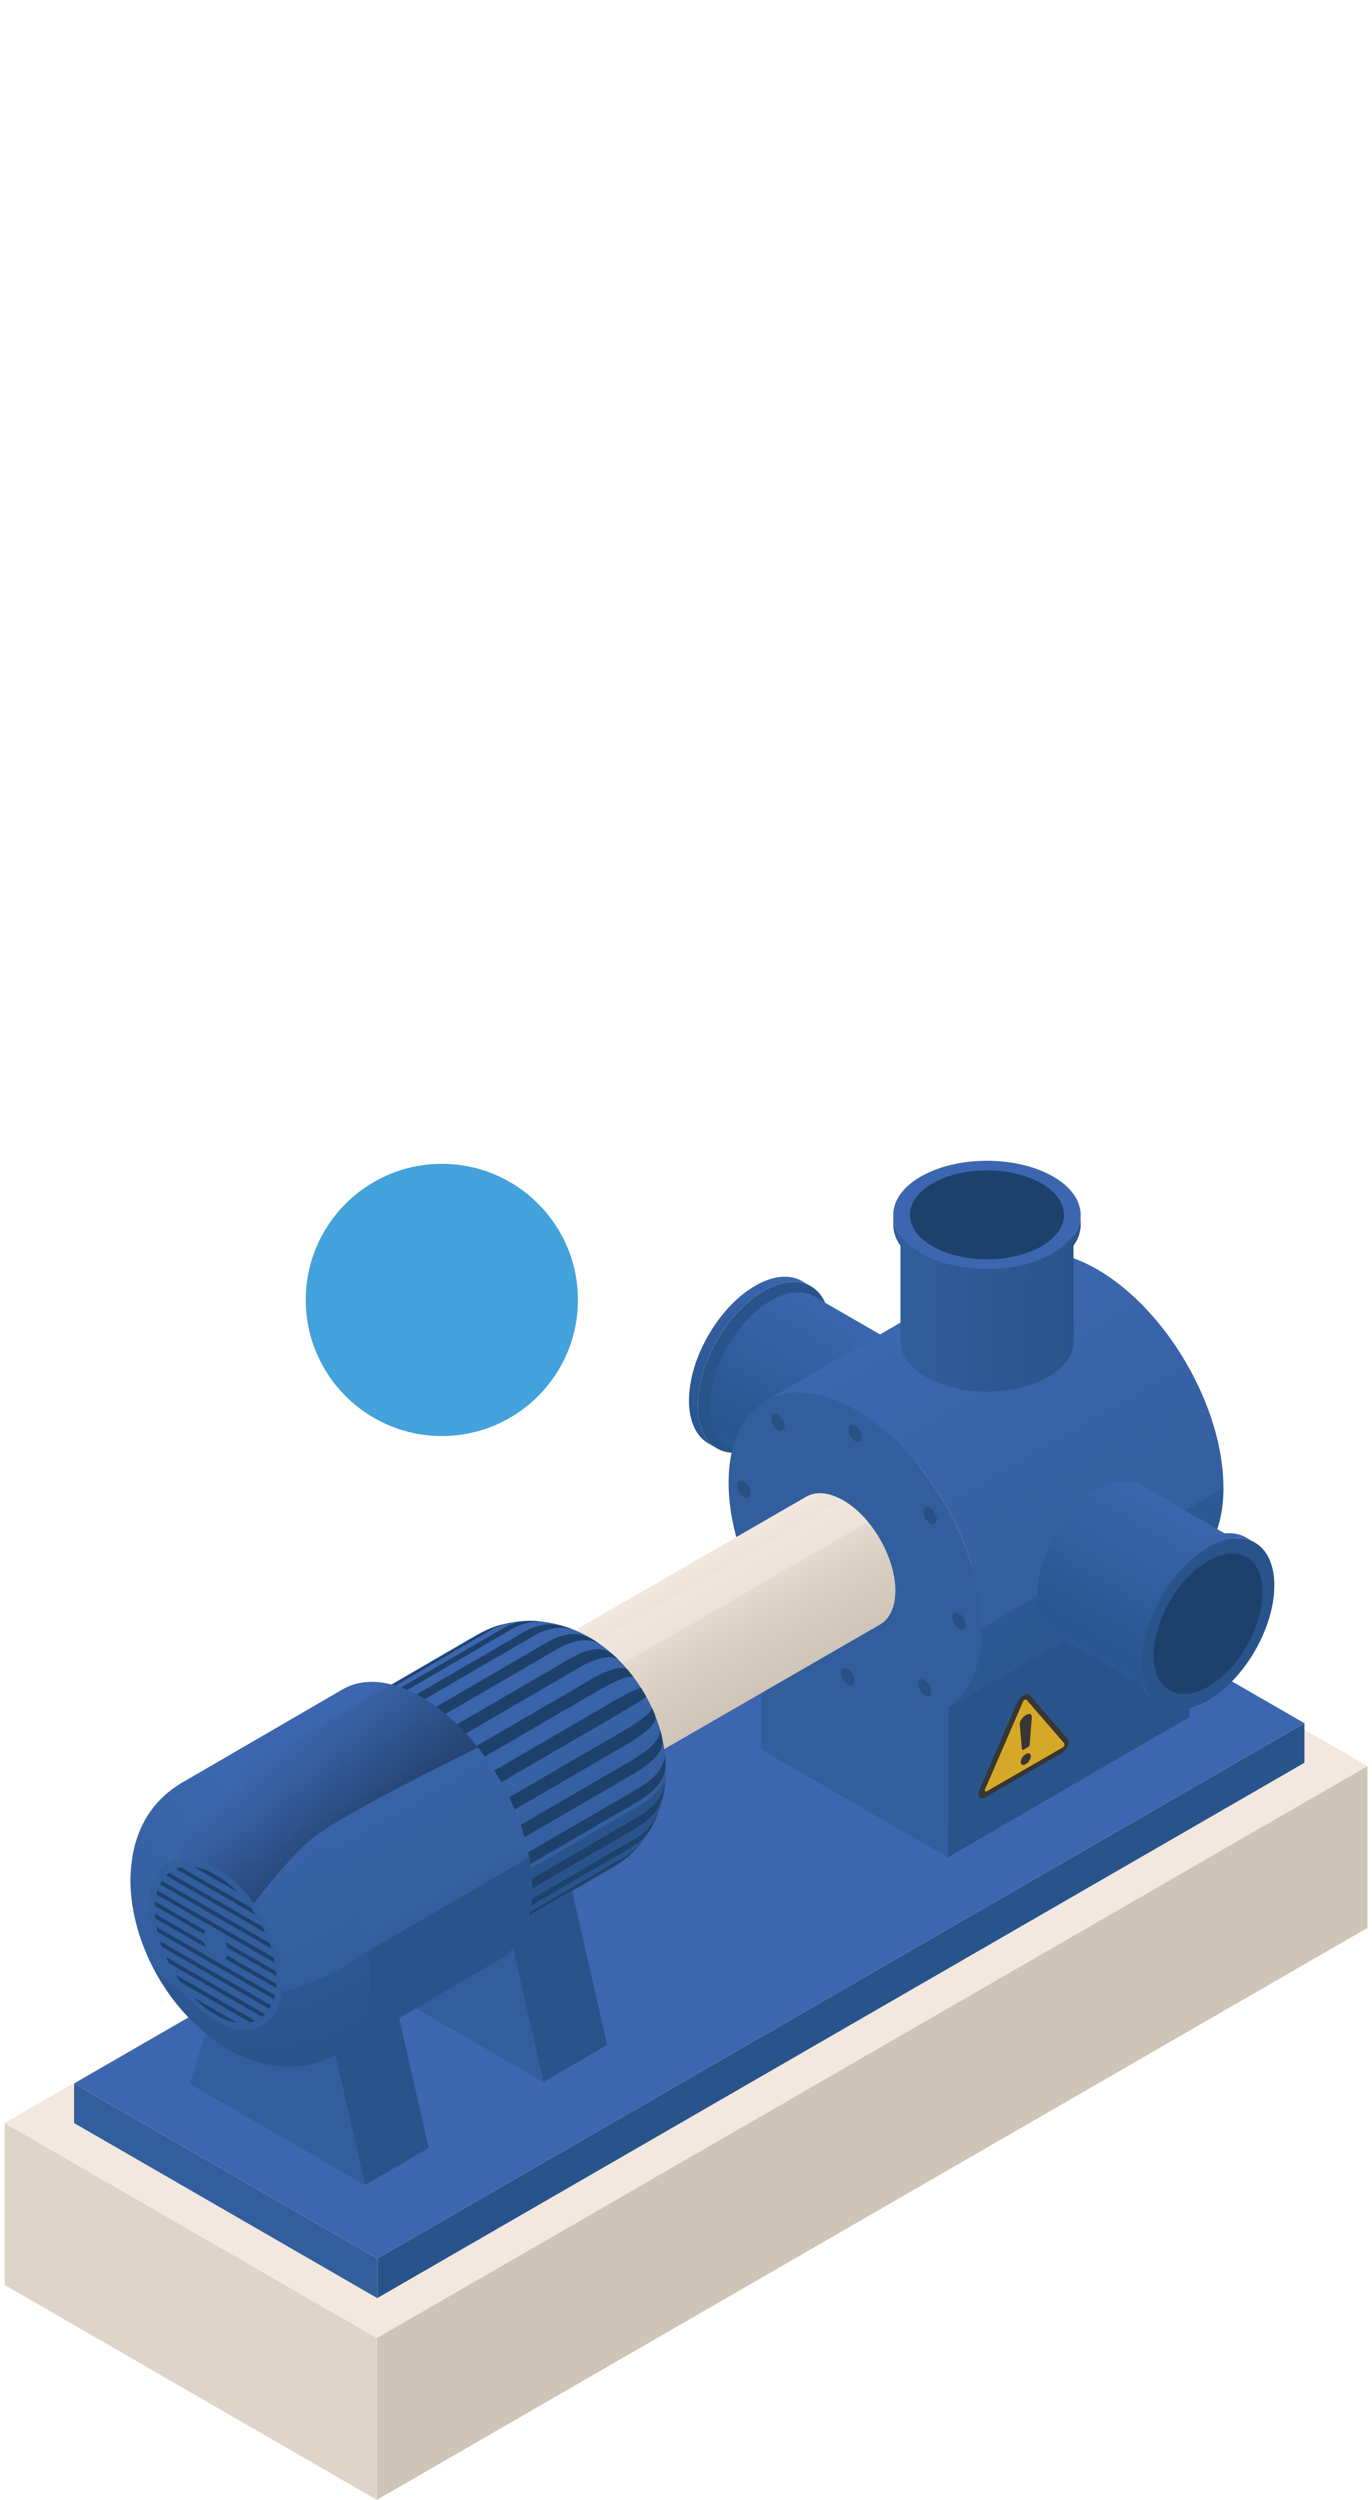 <svg xmlns="http://www.w3.org/2000/svg" xmlns:xlink="http://www.w3.org/1999/xlink" viewBox="0 0 329.326 600"><defs><style>.cls-1{isolation:isolate;}.cls-11,.cls-2,.cls-22{fill:#29548b;}.cls-3{fill:url(#Áåçûìÿííûé_ãðàäèåíò_163);}.cls-4{fill:#3c67b0;}.cls-5{fill:url(#Áåçûìÿííûé_ãðàäèåíò_163-2);}.cls-6{fill:#cec4b7;}.cls-7{fill:#dfd4ca;}.cls-16,.cls-8{fill:#f2e8df;}.cls-9{fill:#325e9d;}.cls-10{fill:url(#Áåçûìÿííûé_ãðàäèåíò_25);}.cls-11,.cls-16{opacity:0.6;}.cls-12,.cls-22{opacity:0.5;}.cls-13{fill:#1d416b;}.cls-14{fill:#919292;}.cls-15{fill:url(#Áåçûìÿííûé_ãðàäèåíò_179);}.cls-16,.cls-23{mix-blend-mode:screen;}.cls-17{fill:#2c5186;}.cls-18{fill:#ce4a4a;}.cls-19{fill:url(#Áåçûìÿííûé_ãðàäèåíò_25-2);}.cls-20{fill:url(#Áåçûìÿííûé_ãðàäèåíò_25-3);}.cls-21{fill:url(#Áåçûìÿííûé_ãðàäèåíò_19);}.cls-23{opacity:0.4;fill:url(#Áåçûìÿííûé_ãðàäèåíò_31);}.cls-24{fill:url(#Áåçûìÿííûé_ãðàäèåíò_153);}.cls-25{fill:url(#Áåçûìÿííûé_ãðàäèåíò_153-2);}.cls-26{fill:url(#Áåçûìÿííûé_ãðàäèåíò_163-3);}.cls-27{fill:url(#Áåçûìÿííûé_ãðàäèåíò_163-4);}.cls-28{fill:#363633;}.cls-29{fill:#d6a828;}.cls-30{fill:#43a2db;}</style><linearGradient id="Áåçûìÿííûé_ãðàäèåíò_163" x1="-764.586" y1="-14.182" x2="-716.885" y2="-14.182" gradientTransform="matrix(-0.5, 0.866, -0.866, -0.5, -206.211, 959.288)" gradientUnits="userSpaceOnUse"><stop offset="0" stop-color="#3b66af"/><stop offset="0.857" stop-color="#285792"/><stop offset="1" stop-color="#295894"/></linearGradient><linearGradient id="Áåçûìÿííûé_ãðàäèåíò_163-2" x1="-762.808" y1="-32.388" x2="-718.761" y2="-32.388" xlink:href="#Áåçûìÿííûé_ãðàäèåíò_163"/><linearGradient id="Áåçûìÿííûé_ãðàäèåíò_25" x1="-983.883" y1="313.093" x2="-1026.78" y2="387.393" gradientTransform="matrix(-1, 0, 0, 1, -760.381, 0)" gradientUnits="userSpaceOnUse"><stop offset="0" stop-color="#3c67b0"/><stop offset="1" stop-color="#325e9d"/></linearGradient><linearGradient id="Áåçûìÿííûé_ãðàäèåíò_179" x1="-924.515" y1="376.195" x2="-942.229" y2="406.877" gradientTransform="matrix(-1, 0, 0, 1, -760.381, 0)" gradientUnits="userSpaceOnUse"><stop offset="0" stop-color="#f2e8df"/><stop offset="0.632" stop-color="#d8cec2"/><stop offset="1" stop-color="#cec4b7"/></linearGradient><linearGradient id="Áåçûìÿííûé_ãðàäèåíò_25-2" x1="-871.598" y1="394.249" x2="-904.238" y2="450.783" xlink:href="#Áåçûìÿííûé_ãðàäèåíò_25"/><linearGradient id="Áåçûìÿííûé_ãðàäèåíò_25-3" x1="-832.632" y1="411.235" x2="-864.553" y2="466.525" xlink:href="#Áåçûìÿííûé_ãðàäèåíò_25"/><radialGradient id="Áåçûìÿííûé_ãðàäèåíò_19" cx="-816.738" cy="427.473" r="70.067" gradientTransform="matrix(-1, 0, 0, 1, -760.381, 0)" gradientUnits="userSpaceOnUse"><stop offset="0" stop-color="#3c67b0"/><stop offset="0.719" stop-color="#325e9d"/><stop offset="1" stop-color="#29548b"/></radialGradient><linearGradient id="Áåçûìÿííûé_ãðàäèåíò_31" x1="-824.686" y1="420.709" x2="-842.848" y2="441.929" gradientTransform="matrix(-1, 0, 0, 1, -760.381, 0)" gradientUnits="userSpaceOnUse"><stop offset="0" stop-color="#3c67b0"/><stop offset="0.268" stop-color="#315590"/><stop offset="0.854" stop-color="#14263e"/><stop offset="1" stop-color="#0d1a29"/></linearGradient><linearGradient id="Áåçûìÿííûé_ãðàäèåíò_153" x1="-1018.724" y1="313.404" x2="-974.679" y2="313.404" gradientTransform="matrix(-1, 0, 0, 1, -760.381, 0)" gradientUnits="userSpaceOnUse"><stop offset="0" stop-color="#29548b"/><stop offset="1" stop-color="#325e9d"/></linearGradient><linearGradient id="Áåçûìÿííûé_ãðàäèåíò_153-2" x1="-1020.503" y1="299.222" x2="-972.803" y2="299.222" xlink:href="#Áåçûìÿííûé_ãðàäèåíò_153"/><linearGradient id="Áåçûìÿííûé_ãðàäèåíò_163-3" x1="-762.809" y1="-123.114" x2="-718.763" y2="-123.114" xlink:href="#Áåçûìÿííûé_ãðàäèåíò_163"/><linearGradient id="Áåçûìÿííûé_ãðàäèåíò_163-4" x1="-764.588" y1="-137.295" x2="-716.887" y2="-137.295" xlink:href="#Áåçûìÿííûé_ãðàäèåíò_163"/></defs><g class="cls-1"><g id="Capa_1" data-name="Capa 1"><g id="_5" data-name="5"><g id="Axonometric_Cylinder" data-name="Axonometric Cylinder"><path id="Cylinder_face" data-name="Cylinder face" class="cls-2" d="M167.469,337.353c0-10.143,7.121-22.476,15.905-27.547s15.9-.96,15.9,9.182-7.12,22.476-15.9,27.548S167.469,347.5,167.469,337.353Z"/><path id="Cylinder_body" data-name="Cylinder body" class="cls-3" d="M172.232,347.709,170.14,346.5c-2.939-1.635-4.763-5.224-4.763-10.356,0-10.142,7.121-22.475,15.905-27.547,4.339-2.5,8.272-2.769,11.142-1.173l2.092,1.208c-2.869-1.6-6.8-1.332-11.142,1.173-8.784,5.071-15.9,17.4-15.9,27.547C167.469,342.486,169.293,346.073,172.232,347.709Z"/></g><g id="Axonometric_Cylinder-2" data-name="Axonometric Cylinder"><path id="Cylinder_face-2" data-name="Cylinder face" class="cls-4" d="M195.6,352.184c0-9.365,6.575-20.754,14.685-25.437s14.686-.886,14.686,8.479-6.575,20.754-14.686,25.437S195.6,361.55,195.6,352.184Z"/><path id="Cylinder_body-2" data-name="Cylinder body" class="cls-5" d="M199.992,361.746l-25.225-14.564c-2.715-1.51-4.4-4.823-4.4-9.562,0-9.366,6.575-20.754,14.686-25.436,4.007-2.314,7.639-2.558,10.288-1.084l25.226,14.564c-2.649-1.474-6.281-1.23-10.289,1.083-8.11,4.683-14.685,16.072-14.685,25.437C195.6,356.923,197.278,360.236,199.992,361.746Z"/></g><g id="Axonometric_Cube" data-name="Axonometric Cube"><polygon id="Cube_face_-_left" data-name="Cube face - left" class="cls-6" points="90.45 600 328.225 462.72 328.225 423.865 90.45 561.145 90.45 600"/><polygon id="Cube_face_-_right" data-name="Cube face - right" class="cls-7" points="1.101 548.414 90.45 600 90.45 561.145 1.101 509.559 1.101 548.414"/><polygon id="Cube_face_-_top" data-name="Cube face - top" class="cls-8" points="90.45 561.145 328.225 423.865 238.876 372.28 1.101 509.559 90.45 561.145"/></g><g id="Axonometric_Cube-2" data-name="Axonometric Cube"><polygon id="Cube_face_-_left-2" data-name="Cube face - left" class="cls-2" points="90.554 551.575 313.106 423.085 313.106 413.596 90.554 542.086 90.554 551.575"/><polygon id="Cube_face_-_right-2" data-name="Cube face - right" class="cls-9" points="17.782 509.559 90.554 551.575 90.554 542.086 17.782 500.07 17.782 509.559"/><polygon id="Cube_face_-_top-2" data-name="Cube face - top" class="cls-4" points="90.554 542.086 313.106 413.596 240.333 371.58 17.782 500.07 90.554 542.086"/></g><g class="cls-1"><polygon class="cls-2" points="227.624 409.78 285.619 376.077 285.526 412.093 227.53 445.796 227.624 409.78"/><path class="cls-10" d="M241.752,302.556c5.524-3.21,13.172-2.759,21.615,2.115,16.785,9.691,30.358,33.2,30.3,52.488-.026,9.081-3.086,15.564-8.051,18.918l-58,33.7c4.965-3.354,8.026-9.837,8.051-18.918.055-19.287-13.518-42.8-30.3-52.488-8.442-4.874-16.09-5.325-21.614-2.115Z"/><path class="cls-11" d="M235.675,390.862l58-33.7c-.026,9.081-3.086,15.564-8.051,18.918l-58,33.7C232.589,406.426,235.65,399.943,235.675,390.862Z"/><path class="cls-9" d="M205.371,338.374c-16.784-9.691-30.43-1.9-30.485,17.392-.025,9.08,2.988,19.071,7.9,28.128l-.094,36.016L227.53,445.8l.094-36.016c4.965-3.354,8.026-9.837,8.052-18.918C235.73,371.575,222.157,348.065,205.371,338.374Z"/></g><g class="cls-12"><path class="cls-13" d="M177.166,355.686a2.683,2.683,0,0,0,.58,2.846,2.854,2.854,0,0,0,.793.707c.55.318,1.089.3,1.391-.123.436-.617.187-1.887-.581-2.846a2.943,2.943,0,0,0-.789-.7C178.007,355.255,177.469,355.274,177.166,355.686Z"/><path class="cls-13" d="M185.08,380.682c-.854-.235-1.361.486-1.139,1.6a3.558,3.558,0,0,0,1.544,2.256,1.731,1.731,0,0,0,.41.176c.854.219,1.36-.486,1.125-1.6a3.529,3.529,0,0,0-1.531-2.249A1.721,1.721,0,0,0,185.08,380.682Z"/><path class="cls-13" d="M186.728,343.223a1.7,1.7,0,0,0,.405.172c.853.235,1.374-.478,1.139-1.6a3.526,3.526,0,0,0-1.525-2.236,1.729,1.729,0,0,0-.429-.18c-.854-.235-1.36.47-1.126,1.588A3.565,3.565,0,0,0,186.728,343.223Z"/><path class="cls-13" d="M203.491,400.6c-.556-.321-1.1-.3-1.392.113-.45.625-.187,1.9.581,2.846a2.849,2.849,0,0,0,.792.707c.55.318,1.09.3,1.392-.122.436-.618.173-1.9-.58-2.846A2.965,2.965,0,0,0,203.491,400.6Z"/><path class="cls-13" d="M203.862,342.3a2.684,2.684,0,0,0,.581,2.846,2.858,2.858,0,0,0,.795.71c.549.317,1.087.3,1.388-.109a2.683,2.683,0,0,0-.58-2.846,2.931,2.931,0,0,0-.8-.714C204.7,341.871,204.164,341.893,203.862,342.3Z"/><path class="cls-13" d="M221.579,403.059c-.853-.236-1.36.486-1.125,1.6a3.537,3.537,0,0,0,1.519,2.231,1.727,1.727,0,0,0,.421.177c.854.235,1.36-.487,1.14-1.6A3.561,3.561,0,0,0,222,403.236,1.658,1.658,0,0,0,221.579,403.059Z"/><path class="cls-13" d="M223.237,365.605a1.787,1.787,0,0,0,.409.175c.854.219,1.36-.486,1.139-1.6a3.6,3.6,0,0,0-1.545-2.257,1.7,1.7,0,0,0-.409-.175c-.854-.22-1.36.486-1.139,1.6A3.6,3.6,0,0,0,223.237,365.605Z"/><path class="cls-13" d="M230.175,387.214c-.552-.318-1.087-.3-1.379.115-.45.626-.187,1.9.58,2.847a2.891,2.891,0,0,0,.8.71c.549.316,1.087.3,1.388-.11.437-.633.174-1.911-.58-2.846A2.942,2.942,0,0,0,230.175,387.214Z"/></g><g id="Axonometric_Cylinder-3" data-name="Axonometric Cylinder"><path id="Cylinder_face-3" data-name="Cylinder face" class="cls-14" d="M147.338,420.81c0,7.988-5.608,11.226-12.526,7.233s-12.526-13.708-12.526-21.7,5.608-11.226,12.526-7.232S147.338,412.823,147.338,420.81Z"/><path id="Cylinder_body-3" data-name="Cylinder body" class="cls-15" d="M125.873,398.285l67.583-39.018c2.273-1.361,5.438-1.191,8.938.829,6.918,4,12.526,13.708,12.526,21.7,0,3.946-1.368,6.733-3.587,8.061L143.75,428.872c2.219-1.328,3.588-4.115,3.588-8.062,0-7.987-5.608-17.7-12.526-21.695C131.311,397.094,128.147,396.925,125.873,398.285Z"/></g><path class="cls-16" d="M201.961,359.872c.145.078.287.14.433.224a22.728,22.728,0,0,1,5.98,5.2L140.792,404.32a22.744,22.744,0,0,0-5.98-5.2c-.146-.084-.288-.147-.434-.225Z"/><g class="cls-1"><polygon class="cls-2" points="130.435 499.712 145.751 490.811 136.843 451.748 121.526 460.649 130.435 499.712"/><polygon class="cls-17" points="121.526 460.649 136.843 451.748 112.783 437.858 97.467 446.759 121.526 460.649"/><polygon class="cls-9" points="97.467 446.759 88.367 475.424 130.435 499.712 121.526 460.649 97.467 446.759"/></g><g class="cls-1"><polygon class="cls-2" points="87.599 524.443 102.915 515.543 94.006 476.48 78.69 485.381 87.599 524.443"/><polygon class="cls-17" points="78.69 485.381 94.006 476.48 69.947 462.59 54.631 471.491 78.69 485.381"/><polygon class="cls-9" points="54.631 471.491 45.53 500.155 87.599 524.443 78.69 485.381 54.631 471.491"/></g><g class="cls-1"><path class="cls-18" d="M159.827,424.394c-.077,4.036-.31,16.32-13.054,24.108,4.219-2.452,6.792-7.725,6.7-15.2,4.277-2.485,6.393-5.711,6.354-8.91Z"/><path class="cls-2" d="M123.2,450.9l30.278-17.6c4.277-2.485,6.393-5.711,6.354-8.91-.012.6-.027,1.4-.038,2-.067.8-.149,1.864-.251,2.659l-.34,1.952c-.223.905-.529,2.109-.8,3l-.681,1.852c-.452,1-1.091,2.314-1.61,3.279l-1.054,1.671a24.719,24.719,0,0,1-2.652,3.266l-1.439,1.39a26.971,26.971,0,0,1-4.188,3.038l-30.279,17.6C120.713,463.646,123.286,458.373,123.2,450.9Z"/><path class="cls-19" d="M114.235,392.506c.272-.157.55-.3.835-.435a25.471,25.471,0,0,1,14.06-2.966,29.839,29.839,0,0,1,15.235,5.779c5.617,3.928,15.195,14.564,15.462,29.51.039,3.2-2.077,6.425-6.354,8.91L123.2,450.9a43.663,43.663,0,0,0-3.974-16.775,55.3,55.3,0,0,0-8.887-13.975A40.337,40.337,0,0,0,99.9,411.477C93.66,408,88.038,407.73,83.957,410.1Z"/><path class="cls-9" d="M123.2,450.9c.18,14.7-9.958,20.893-22.644,13.823S77.436,440,77.256,425.3s9.958-20.893,22.643-13.823S123.015,436.2,123.2,450.9Z"/><path class="cls-13" d="M153.064,438.456c.034-.183.058-.377.088-.564-.036.223-.066.452-.108.67l-30.279,17.6a24.122,24.122,0,0,0,.341-2.565c10.092-5.865,20.184-11.73,30.289-17.714,5.576-3.33,6.092-6.925,6.34-8.653C159.41,430.239,159.273,434.848,153.064,438.456Zm-1.611,4.928c4.025-2.34,5.351-5.158,6.791-8.923a13.342,13.342,0,0,1-5.969,6.981L122,459.037a16.328,16.328,0,0,1-.866,2.022l30.279-17.6c.088-.171.166-.352.249-.529C151.592,443.083,151.527,443.238,151.453,443.384Zm-2.687,3.636a18.936,18.936,0,0,0,5.4-4.989,14.814,14.814,0,0,1-4.136,3.608L119.754,463.23a11.887,11.887,0,0,1-1.323,1.438C153.992,444,148.766,447.02,148.766,447.02Zm7.643-37.233c.369.81-2.129,2.93-7.272,5.938l-30.278,17.6q.68,1.473,1.265,2.973L150.4,418.7c-.19-.487-.194-.5-.006-.013C159.137,413.45,157.556,412.318,156.409,409.787Zm1.924,5.063c.575,1.951-1.66,4.721-6.627,7.621l-30.279,17.6q.454,1.51.8,3.021l30.28-17.6c-.06-.261-.129-.522-.193-.783.064.258.132.516.19.774C160.678,420.465,159.151,417.782,158.333,414.85Zm-12.705-5.571q-15.139,8.8-30.278,17.6.871,1.378,1.663,2.808l30.279-17.6c-.251-.455-.258-.466-.009-.019,5.22-3.046,7.552-4.51,7.8-4.9-.675-1.179-.4-.719-1.194-2.013-.2-.3-3.093,1.1-8.268,4.107ZM159.55,420.51c.368,2.872-1.758,6.055-6.371,8.743l-30.279,17.6q.193,1.489.262,2.954l30.28-17.6c-.032-.677-.037-.787,0,0C160.229,427.944,160.047,424.746,159.55,420.51Zm-28.539-26.148q-15.138,8.8-30.278,17.6,1.239.742,2.445,1.613l30.279-17.6c-.21-.151-.227-.163-.027-.019,4.549-2.643,8.384-2.9,10.8-1.168-2.473-1.67-5.963-4.677-13.249-.442Zm-10.524-3.4L90.21,408.554a15.734,15.734,0,0,1,2.167.188l30.279-17.6c-.19-.029-.376-.046-.563-.068.177.021.352.036.532.064a13.069,13.069,0,0,1,8.55-1.807c-3.1-.353-6.481-.839-10.718,1.623ZM141.334,403.4l-30.279,17.6q1.029,1.222,1.993,2.525l30.28-17.6c-.322-.434-.332-.447-.016-.02,5.237-2.976,8.233-4.044,8.907-3.177-.439-.564-1.022-1.319-1.477-1.869-1.02-1.2-4.357-.426-9.425,2.519Zm-15.813-11.563-30.278,17.6a23.584,23.584,0,0,1,2.392.915l30.279-17.6c-.207-.093-.227-.1-.03-.014,3.854-2.24,7.54-2.566,10.511-1.29-2.959-1.183-6.961-3.075-12.9.379Zm10.888,6.5-30.277,17.6q1.15,1.012,2.253,2.127l30.279-17.6c-.351-.355-.365-.369-.021-.021,4.935-2.868,8.5-3.381,10.034-1.849-2.086-2.03-4.31-4.916-12.29-.278Zm-15.222-8.566c.459-.115.911-.224,1.312-.313C122.059,389.536,121.622,389.645,121.187,389.769Zm-35.4,19.483a11.736,11.736,0,0,1,1.877-.5l30.279-17.6c-.166.03-.326.072-.489.108.153-.034.3-.074.458-.1a14.349,14.349,0,0,1,3.272-1.394,17.514,17.514,0,0,0-5.123,1.889Z"/></g><g class="cls-1"><path class="cls-20" d="M82.247,405.463c4.948-2.876,11.838-2.391,19.4,2.126,14.692,8.777,26.355,29.459,26.051,46.194-.148,8.123-3.087,13.822-7.754,16.534L81.1,492.888l-37.7-64.854Z"/><path class="cls-2" d="M72.332,477.573l54.654-31.761a40.956,40.956,0,0,1,.711,7.971c-.148,8.123-3.087,13.822-7.754,16.534L81.1,492.888Z"/><path class="cls-21" d="M31.306,450.635c-.18,15.7,9.256,32.514,22.945,40.885a30.681,30.681,0,0,0,13.054,4.4,23.409,23.409,0,0,0,13.8-3.027c4.667-2.712,7.606-8.411,7.754-16.534.3-16.735-11.359-37.417-26.051-46.194-7.561-4.518-14.451-5-19.4-2.126C32.083,434.927,31.519,446.339,31.306,450.635Z"/><path class="cls-22" d="M88.174,468.37a40.886,40.886,0,0,1,.719,8.016c-.147,8.122-3.087,13.822-7.754,16.534a23.412,23.412,0,0,1-13.8,3.027,30.663,30.663,0,0,1-13.054-4.395,49.12,49.12,0,0,1-17.94-20.17C47.5,487.508,76.476,477.624,88.174,468.37Z"/><path class="cls-23" d="M42.17,455.105c1.647-14.7,2.032-21.639,14.9-29.382,4.834-2.907,36.764-21.448,36.764-21.448a28.757,28.757,0,0,1,7.808,3.314,49.549,49.549,0,0,1,13.048,11.8c-2.42,1.435-33.869,16.436-40.7,22.643-5.265,4.786-14.732,15.921-17.245,21.765C51.108,463.413,46.4,459.146,42.17,455.105Z"/><path class="cls-9" d="M52.044,448.373c8.832,5.276,15.843,17.709,15.66,27.769S60.213,490.08,51.381,484.8s-15.843-17.71-15.66-27.77S43.212,443.1,52.044,448.373Z"/><path class="cls-13" d="M50.486,482.811a25.43,25.43,0,0,1-4.042-3.4L56.985,485.5a13.16,13.16,0,0,1-4.047-1.271Zm-1.075-15.372a6.092,6.092,0,0,1-.46-1.331l-11.781-6.8c.012.368.039.744.079,1.111ZM60.069,485.4a6.426,6.426,0,0,0,1.2-.388L42.176,473.984c.38.612.788,1.207,1.2,1.772ZM48.956,464.23a1.754,1.754,0,0,1,.466-.8L37.26,456.411c-.042.321-.07.665-.085,1.017ZM62.9,484.082a8.432,8.432,0,0,0,.726-.663L39.841,469.69c.231.509.475,1.01.719,1.5Zm1.752-1.936c.165-.265.3-.547.452-.82L38.379,465.9c.149.447.284.886.446,1.34Zm1.071-2.328c.1-.305.165-.626.248-.939L37.529,462.46c.081.407.148.807.242,1.222Zm-11.157-10.47a1.736,1.736,0,0,1-.466.8l12.162,7.022c.042-.32.07-.664.085-1.017Zm-.455-3.21a6.167,6.167,0,0,1,.461,1.331l11.78,6.8c-.012-.368-.039-.743-.078-1.111ZM37.8,453.76c-.1.305-.165.625-.248.938l28.438,16.419c-.081-.407-.148-.807-.242-1.222Zm1.071-2.329c-.164.265-.3.547-.452.82l26.721,15.428c-.149-.446-.284-.885-.446-1.339Zm1.752-1.936a8.136,8.136,0,0,0-.725.664l23.78,13.729c-.231-.509-.475-1.011-.719-1.5Zm2.828-1.314a6.363,6.363,0,0,0-1.2.388l19.1,11.024c-.381-.612-.789-1.207-1.2-1.772Zm7.13,1.17a13.215,13.215,0,0,0-4.047-1.271l10.541,6.087a25.393,25.393,0,0,0-4.042-3.4Z"/></g><g id="Axonometric_Cylinder-4" data-name="Axonometric Cylinder"><path id="Cylinder_face-4" data-name="Cylinder face" class="cls-4" d="M222.221,301.378c8.111,4.683,21.261,4.683,29.372,0s8.111-12.275,0-16.958-21.261-4.682-29.372,0S214.111,296.7,222.221,301.378Z"/><path id="Cylinder_body-4" data-name="Cylinder body" class="cls-24" d="M216.139,292.789v29.128c-.049,3.106,1.979,6.22,6.082,8.589,8.111,4.683,21.261,4.683,29.372,0,4.007-2.313,6.035-5.336,6.083-8.368V293.01c-.048,3.032-2.076,6.055-6.083,8.368-8.111,4.683-21.261,4.683-29.372,0C218.118,299.009,216.09,295.894,216.139,292.789Z"/></g><g id="Axonometric_Cylinder-5" data-name="Axonometric Cylinder"><path id="Cylinder_face-5" data-name="Cylinder face" class="cls-4" d="M221,300.763c8.784,5.072,23.025,5.072,31.809,0s8.783-13.293,0-18.364-23.025-5.071-31.809,0S212.219,295.693,221,300.763Z"/><ellipse id="Cylinder_face-6" data-name="Cylinder face" class="cls-13" cx="236.908" cy="291.581" rx="18.486" ry="10.673"/><path id="Cylinder_body-5" data-name="Cylinder body" class="cls-25" d="M214.416,291.462v2.415c-.053,3.363,2.142,6.736,6.587,9.3,8.784,5.072,23.025,5.072,31.809,0,4.339-2.5,6.534-5.779,6.587-9.062V291.7c-.053,3.283-2.248,6.558-6.587,9.062-8.784,5.072-23.025,5.072-31.809,0C216.558,298.2,214.363,294.825,214.416,291.462Z"/></g><g id="Axonometric_Cylinder-6" data-name="Axonometric Cylinder"><path id="Cylinder_face-7" data-name="Cylinder face" class="cls-4" d="M274.164,397.546c0-9.366,6.574-20.754,14.685-25.437s14.686-.886,14.686,8.479-6.575,20.754-14.686,25.437S274.164,406.912,274.164,397.546Z"/><path id="Cylinder_body-6" data-name="Cylinder body" class="cls-26" d="M278.561,407.108l-25.225-14.564c-2.715-1.51-4.4-4.823-4.4-9.562,0-9.366,6.575-20.754,14.686-25.437,4.006-2.313,7.638-2.557,10.288-1.083l25.226,14.564c-2.65-1.474-6.282-1.23-10.289,1.083-8.111,4.683-14.685,16.071-14.685,25.437C274.164,402.285,275.847,405.6,278.561,407.108Z"/></g><g id="Axonometric_Cylinder-7" data-name="Axonometric Cylinder"><path id="Cylinder_face-8" data-name="Cylinder face" class="cls-2" d="M274.086,398.908c0-10.142,7.121-22.475,15.9-27.547s15.9-.96,15.9,9.183-7.12,22.476-15.9,27.547S274.086,409.051,274.086,398.908Z"/><path id="Cylinder_face-9" data-name="Cylinder face" class="cls-13" d="M276.919,397.273c0-8.336,5.853-18.472,13.072-22.64s13.071-.79,13.071,7.547-5.852,18.471-13.071,22.64S276.919,405.609,276.919,397.273Z"/><path id="Cylinder_body-7" data-name="Cylinder body" class="cls-27" d="M278.849,409.264l-2.092-1.208C273.818,406.421,272,402.833,272,397.7c0-10.143,7.12-22.476,15.9-27.547,4.339-2.506,8.272-2.77,11.142-1.173l2.092,1.207c-2.87-1.6-6.8-1.332-11.142,1.173-8.784,5.072-15.9,17.405-15.9,27.547C274.086,404.041,275.91,407.629,278.849,409.264Z"/></g><path class="cls-28" d="M254.745,420.853a3.831,3.831,0,0,0,1.514-1.747,1.7,1.7,0,0,0,0-1.751l-9.071-10.474c-.316-.365-.882-.366-1.514,0a3.815,3.815,0,0,0-1.515,1.748l-9.071,20.949a1.7,1.7,0,0,0,0,1.751c.316.363.882.363,1.515,0Z"/><path class="cls-29" d="M255.468,418.436,246.4,407.962c-.192-.222-.672.055-.863.5l-9.071,20.948c-.192.444.047.721.431.5l18.142-10.474C255.42,419.211,255.66,418.657,255.468,418.436Z"/><path class="cls-28" d="M245.7,419.948c-.215.124-.394.062-.412-.142l-.5-5.8c-.172-1.82,3.064-3.908,2.871-1.658l-.5,6.37a.874.874,0,0,1-.412.617Zm-.682,2.959c0,.668.541.9,1.21.511a2.51,2.51,0,0,0,1.21-1.909c0-.668-.542-.9-1.21-.511A2.507,2.507,0,0,0,245.015,422.907Z"/></g></g><g id="arrow_event_critycal"><circle id="Encendido2" class="cls-30" cx="106.059" cy="312" r="32.665"/></g></g></svg>